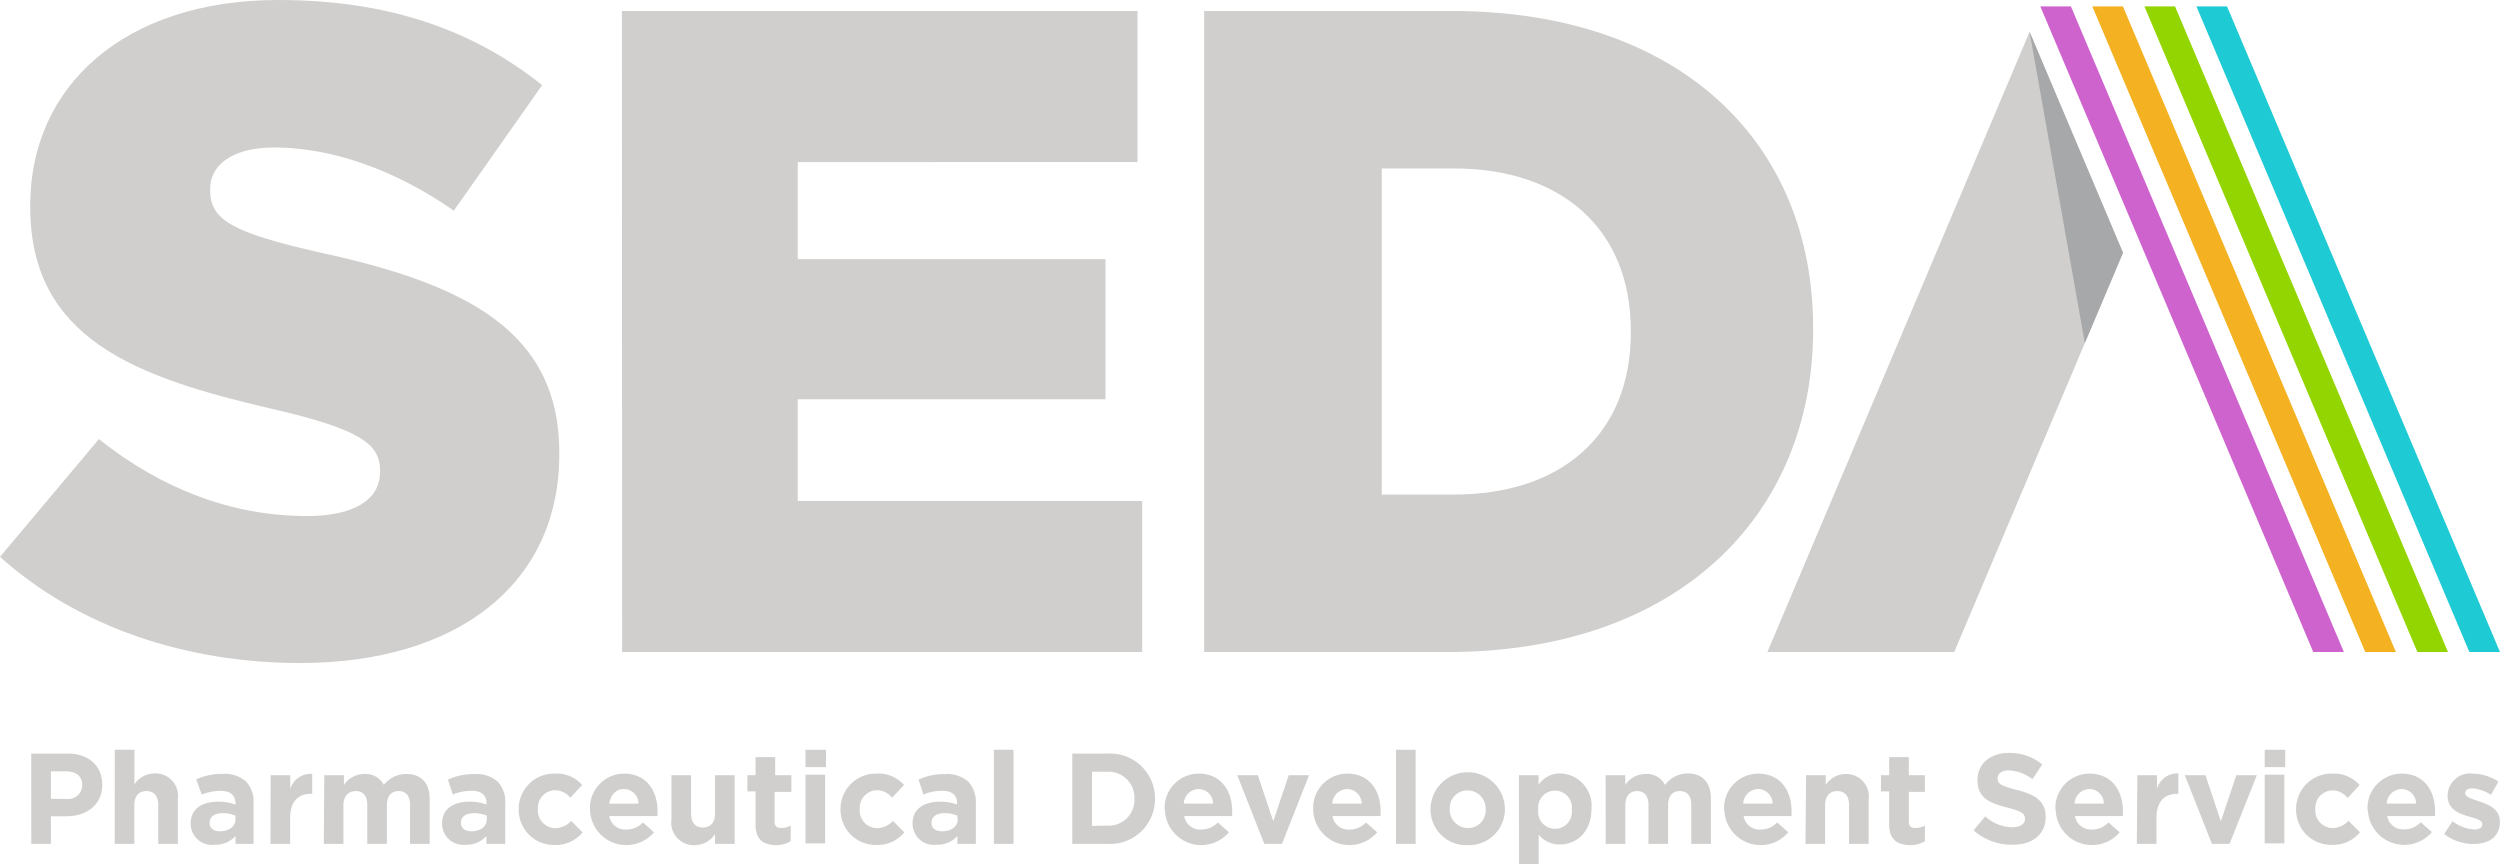 <svg xmlns="http://www.w3.org/2000/svg" viewBox="0 0 254.78 88.05"><defs><style>.afba5bdd-e470-4466-bce5-0d715e0630d3{fill:#d0cfcd;}.f5d415fe-f0be-4e3c-a371-471b885fdca5{fill:#1ecad3;}.a2593ce0-4fd2-4261-8560-71bbc92c2aef{fill:#93d500;}.b7037a75-b468-44e3-9e03-68098e9cbd42{fill:#f4b223;}.b3ff66f3-3d77-402a-8262-b7c5f44b817e{fill:#cf63ce;}.b7d54d86-ae28-4407-b718-d70a99cbbf9c{fill:#a7a8a9;}</style></defs><g id="f1cf81c9-7108-4c30-b2df-5074970829f2" data-name="Layer 2"><g id="ac7105e2-9307-4843-a24d-ed854dc1977e" data-name="Layer 2"><polygon class="afba5bdd-e470-4466-bce5-0d715e0630d3" points="206.84 3.24 180.12 66.45 199.16 66.45 216.36 25.76 206.84 3.24"/><path class="afba5bdd-e470-4466-bce5-0d715e0630d3" d="M0,56.75l10.08-12c6.44,5.13,13.63,7.84,21.19,7.84,4.85,0,7.46-1.68,7.46-4.48v-.19c0-2.71-2.14-4.2-11-6.25C13.81,38.45,3.08,34.53,3.08,21.09v-.18C3.08,8.77,12.69,0,28.37,0,39.48,0,48.16,3,55.25,8.68l-9,12.79c-6-4.2-12.51-6.44-18.29-6.44-4.39,0-6.54,1.86-6.54,4.2v.18c0,3,2.24,4.3,11.3,6.35C47.69,29,57,33.88,57,46.11v.18c0,13.35-10.54,21.28-26.41,21.28C19,67.57,8,63.93,0,56.75Z"/><path class="afba5bdd-e470-4466-bce5-0d715e0630d3" d="M63.38,1.12h52.55v15.4H81.3v9.89h31.36V40.69H81.3V51.05h35.1v15.4h-53Z"/><path class="afba5bdd-e470-4466-bce5-0d715e0630d3" d="M122.72,1.12h25.2c23.33,0,36.86,13.44,36.86,32.29v.19c0,18.85-13.72,32.85-37.24,32.85H122.72ZM148.2,50.4c10.82,0,18-6,18-16.52v-.19c0-10.45-7.19-16.52-18-16.52h-7.38V50.4Z"/><path class="afba5bdd-e470-4466-bce5-0d715e0630d3" d="M3.18,76.8H6.92c2.18,0,3.5,1.3,3.5,3.17v0c0,2.12-1.65,3.22-3.7,3.22H5.19V86h-2Zm3.61,4.62A1.42,1.42,0,0,0,8.38,80v0c0-.9-.63-1.39-1.63-1.39H5.19v2.8Z"/><path class="afba5bdd-e470-4466-bce5-0d715e0630d3" d="M11.7,76.41h2v3.53a2.47,2.47,0,0,1,2.05-1.12,2.3,2.3,0,0,1,2.38,2.6V86h-2V82.05c0-.94-.44-1.43-1.2-1.43s-1.24.49-1.24,1.43V86h-2Z"/><path class="afba5bdd-e470-4466-bce5-0d715e0630d3" d="M19.43,83.94v0c0-1.53,1.16-2.24,2.82-2.24A4.91,4.91,0,0,1,24,82v-.12c0-.82-.51-1.28-1.5-1.28a5.08,5.08,0,0,0-1.94.38L20,79.43a6.18,6.18,0,0,1,2.72-.56,3.24,3.24,0,0,1,2.36.78,3,3,0,0,1,.76,2.24V86H24V85.2a2.71,2.71,0,0,1-2.12.89A2.17,2.17,0,0,1,19.43,83.94ZM24,83.49v-.36a3.22,3.22,0,0,0-1.27-.26c-.85,0-1.37.34-1.37,1v0c0,.54.44.85,1.08.85C23.36,84.71,24,84.2,24,83.49Z"/><path class="afba5bdd-e470-4466-bce5-0d715e0630d3" d="M27.58,79h2v1.41a2.17,2.17,0,0,1,2.24-1.54V80.9H31.7c-1.32,0-2.13.79-2.13,2.47V86h-2Z"/><path class="afba5bdd-e470-4466-bce5-0d715e0630d3" d="M33.05,79h2v1a2.5,2.5,0,0,1,2.07-1.12,2.08,2.08,0,0,1,2,1.11,2.89,2.89,0,0,1,2.3-1.11c1.48,0,2.37.89,2.37,2.57V86h-2V82.05c0-.94-.42-1.43-1.16-1.43s-1.2.49-1.2,1.43V86h-2V82.05c0-.94-.42-1.43-1.16-1.43S35,81.11,35,82.05V86h-2Z"/><path class="afba5bdd-e470-4466-bce5-0d715e0630d3" d="M45.05,83.94v0c0-1.53,1.16-2.24,2.82-2.24a4.91,4.91,0,0,1,1.71.29v-.12c0-.82-.51-1.28-1.5-1.28a5.08,5.08,0,0,0-1.94.38l-.49-1.52a6.18,6.18,0,0,1,2.72-.56,3.24,3.24,0,0,1,2.36.78,3,3,0,0,1,.76,2.24V86H49.57V85.2a2.71,2.71,0,0,1-2.12.89A2.17,2.17,0,0,1,45.05,83.94Zm4.56-.45v-.36a3.22,3.22,0,0,0-1.27-.26c-.85,0-1.37.34-1.37,1v0c0,.54.44.85,1.08.85C49,84.71,49.61,84.2,49.61,83.49Z"/><path class="afba5bdd-e470-4466-bce5-0d715e0630d3" d="M52.86,82.49v0a3.6,3.6,0,0,1,3.68-3.65A3.43,3.43,0,0,1,59.33,80L58.12,81.3a2.06,2.06,0,0,0-1.6-.77,1.8,1.8,0,0,0-1.7,1.91v0A1.8,1.8,0,0,0,56.6,84.4a2.24,2.24,0,0,0,1.61-.74l1.16,1.17a3.51,3.51,0,0,1-2.86,1.28A3.58,3.58,0,0,1,52.86,82.49Z"/><path class="afba5bdd-e470-4466-bce5-0d715e0630d3" d="M60.13,82.49v0a3.49,3.49,0,0,1,3.46-3.65c2.34,0,3.42,1.82,3.42,3.8,0,.16,0,.34,0,.53H62.1a1.63,1.63,0,0,0,1.72,1.37,2.31,2.31,0,0,0,1.7-.72l1.13,1a3.7,3.7,0,0,1-6.52-2.32Zm4.94-.59a1.5,1.5,0,0,0-1.48-1.49c-.82,0-1.35.59-1.51,1.49Z"/><path class="afba5bdd-e470-4466-bce5-0d715e0630d3" d="M68.43,83.49V79h2v3.91c0,.94.44,1.42,1.2,1.42s1.24-.48,1.24-1.42V79h2v7h-2V85a2.47,2.47,0,0,1-2,1.13A2.3,2.3,0,0,1,68.43,83.49Z"/><path class="afba5bdd-e470-4466-bce5-0d715e0630d3" d="M77,84V80.65h-.83V79H77V77.16h2V79h1.65v1.7H78.94v3c0,.46.2.68.64.68a2,2,0,0,0,1-.25v1.6a2.92,2.92,0,0,1-1.57.4C77.78,86.07,77,85.59,77,84Z"/><path class="afba5bdd-e470-4466-bce5-0d715e0630d3" d="M82.09,76.41h2.09v1.77H82.09Zm0,2.54h2v7h-2Z"/><path class="afba5bdd-e470-4466-bce5-0d715e0630d3" d="M85.66,82.49v0a3.6,3.6,0,0,1,3.67-3.65A3.45,3.45,0,0,1,92.13,80L90.91,81.3a2,2,0,0,0-1.59-.77,1.8,1.8,0,0,0-1.7,1.91v0A1.79,1.79,0,0,0,89.4,84.4,2.27,2.27,0,0,0,91,83.66l1.16,1.17a3.52,3.52,0,0,1-2.86,1.28A3.58,3.58,0,0,1,85.66,82.49Z"/><path class="afba5bdd-e470-4466-bce5-0d715e0630d3" d="M93,83.94v0c0-1.53,1.17-2.24,2.83-2.24a5,5,0,0,1,1.71.29v-.12c0-.82-.51-1.28-1.5-1.28a5.08,5.08,0,0,0-1.94.38l-.49-1.52a6.13,6.13,0,0,1,2.71-.56,3.27,3.27,0,0,1,2.37.78,3.09,3.09,0,0,1,.76,2.24V86H97.57V85.2a2.72,2.72,0,0,1-2.12.89A2.17,2.17,0,0,1,93,83.94Zm4.57-.45v-.36a3.22,3.22,0,0,0-1.27-.26c-.85,0-1.37.34-1.37,1v0c0,.54.44.85,1.08.85C97,84.71,97.61,84.2,97.61,83.49Z"/><path class="afba5bdd-e470-4466-bce5-0d715e0630d3" d="M101.29,76.41h2V86h-2Z"/><path class="afba5bdd-e470-4466-bce5-0d715e0630d3" d="M109.28,76.8h3.57a4.57,4.57,0,0,1,4.86,4.55v0A4.58,4.58,0,0,1,112.85,86h-3.57Zm3.57,7.34a2.61,2.61,0,0,0,2.76-2.73v0a2.64,2.64,0,0,0-2.76-2.76h-1.56v5.52Z"/><path class="afba5bdd-e470-4466-bce5-0d715e0630d3" d="M118.69,82.49v0a3.49,3.49,0,0,1,3.46-3.65c2.34,0,3.42,1.82,3.42,3.8,0,.16,0,.34,0,.53h-4.88a1.63,1.63,0,0,0,1.72,1.37,2.31,2.31,0,0,0,1.7-.72l1.13,1a3.7,3.7,0,0,1-6.52-2.32Zm4.94-.59a1.5,1.5,0,0,0-1.48-1.49,1.56,1.56,0,0,0-1.51,1.49Z"/><path class="afba5bdd-e470-4466-bce5-0d715e0630d3" d="M126.09,79h2.1l1.57,4.69L131.34,79h2.07L130.65,86h-1.8Z"/><path class="afba5bdd-e470-4466-bce5-0d715e0630d3" d="M133.83,82.49v0a3.49,3.49,0,0,1,3.46-3.65c2.34,0,3.41,1.82,3.41,3.8,0,.16,0,.34,0,.53H135.8a1.62,1.62,0,0,0,1.71,1.37,2.29,2.29,0,0,0,1.7-.72l1.14,1a3.7,3.7,0,0,1-6.52-2.32Zm4.94-.59a1.5,1.5,0,0,0-1.48-1.49,1.57,1.57,0,0,0-1.52,1.49Z"/><path class="afba5bdd-e470-4466-bce5-0d715e0630d3" d="M142.27,76.41h2V86h-2Z"/><path class="afba5bdd-e470-4466-bce5-0d715e0630d3" d="M145.79,82.49v0a3.79,3.79,0,0,1,7.58,0v0a3.67,3.67,0,0,1-3.81,3.64A3.63,3.63,0,0,1,145.79,82.49Zm5.62,0v0a1.87,1.87,0,0,0-1.85-1.94,1.8,1.8,0,0,0-1.81,1.91v0a1.86,1.86,0,0,0,1.84,1.93A1.8,1.8,0,0,0,151.41,82.49Z"/><path class="afba5bdd-e470-4466-bce5-0d715e0630d3" d="M154.8,79h2v1A2.57,2.57,0,0,1,159,78.82a3.3,3.3,0,0,1,3.19,3.62v0c0,2.34-1.53,3.62-3.19,3.62a2.71,2.71,0,0,1-2.19-1v3h-2Zm5.38,3.52v0a1.72,1.72,0,1,0-3.41,0v0a1.72,1.72,0,1,0,3.41,0Z"/><path class="afba5bdd-e470-4466-bce5-0d715e0630d3" d="M163.63,79h2v1a2.47,2.47,0,0,1,2.06-1.12,2.07,2.07,0,0,1,2,1.11A2.9,2.9,0,0,1,172,78.82c1.47,0,2.36.89,2.36,2.57V86h-2V82.05c0-.94-.41-1.43-1.16-1.43s-1.2.49-1.2,1.43V86h-2V82.05c0-.94-.42-1.43-1.16-1.43s-1.2.49-1.2,1.43V86h-2Z"/><path class="afba5bdd-e470-4466-bce5-0d715e0630d3" d="M175.71,82.49v0a3.49,3.49,0,0,1,3.46-3.65c2.34,0,3.41,1.82,3.41,3.8,0,.16,0,.34,0,.53h-4.88a1.62,1.62,0,0,0,1.71,1.37,2.29,2.29,0,0,0,1.7-.72l1.14,1a3.7,3.7,0,0,1-6.52-2.32Zm4.94-.59a1.5,1.5,0,0,0-1.48-1.49,1.57,1.57,0,0,0-1.52,1.49Z"/><path class="afba5bdd-e470-4466-bce5-0d715e0630d3" d="M184.06,79h2v1a2.45,2.45,0,0,1,2-1.12,2.3,2.3,0,0,1,2.38,2.6V86h-2V82.05c0-.94-.44-1.43-1.2-1.43s-1.24.49-1.24,1.43V86h-2Z"/><path class="afba5bdd-e470-4466-bce5-0d715e0630d3" d="M192.53,84V80.65h-.84V79h.84V77.16h2V79h1.64v1.7h-1.64v3c0,.46.19.68.64.68a2,2,0,0,0,1-.25v1.6a2.94,2.94,0,0,1-1.57.4C193.35,86.07,192.53,85.59,192.53,84Z"/><path class="afba5bdd-e470-4466-bce5-0d715e0630d3" d="M201.13,84.62l1.19-1.42a4.19,4.19,0,0,0,2.73,1.11c.83,0,1.32-.33,1.32-.86v0c0-.51-.31-.77-1.84-1.16-1.85-.47-3-1-3-2.8v0c0-1.66,1.33-2.76,3.2-2.76a5.29,5.29,0,0,1,3.4,1.17l-1,1.51a4.31,4.31,0,0,0-2.38-.9c-.77,0-1.17.36-1.17.8v0c0,.6.39.79,2,1.2,1.86.48,2.9,1.15,2.9,2.74v0c0,1.82-1.38,2.84-3.36,2.84A5.84,5.84,0,0,1,201.13,84.62Z"/><path class="afba5bdd-e470-4466-bce5-0d715e0630d3" d="M209.47,82.49v0a3.49,3.49,0,0,1,3.46-3.65c2.34,0,3.42,1.82,3.42,3.8,0,.16,0,.34,0,.53h-4.88a1.63,1.63,0,0,0,1.72,1.37,2.31,2.31,0,0,0,1.7-.72l1.13,1a3.7,3.7,0,0,1-6.52-2.32Zm4.94-.59a1.5,1.5,0,0,0-1.48-1.49,1.56,1.56,0,0,0-1.51,1.49Z"/><path class="afba5bdd-e470-4466-bce5-0d715e0630d3" d="M217.82,79h2v1.41A2.16,2.16,0,0,1,222,78.82V80.9h-.1c-1.32,0-2.13.79-2.13,2.47V86h-2Z"/><path class="afba5bdd-e470-4466-bce5-0d715e0630d3" d="M222.66,79h2.1l1.57,4.69L227.91,79H230L227.22,86h-1.8Z"/><path class="afba5bdd-e470-4466-bce5-0d715e0630d3" d="M230.8,76.41h2.09v1.77H230.8Zm0,2.54h2v7h-2Z"/><path class="afba5bdd-e470-4466-bce5-0d715e0630d3" d="M234,82.49v0a3.6,3.6,0,0,1,3.67-3.65,3.46,3.46,0,0,1,2.8,1.17l-1.22,1.31a2,2,0,0,0-1.59-.77,1.79,1.79,0,0,0-1.7,1.91v0a1.79,1.79,0,0,0,1.78,1.93,2.23,2.23,0,0,0,1.6-.74l1.17,1.17a3.53,3.53,0,0,1-2.87,1.28A3.57,3.57,0,0,1,234,82.49Z"/><path class="afba5bdd-e470-4466-bce5-0d715e0630d3" d="M241.28,82.49v0a3.5,3.5,0,0,1,3.47-3.65c2.34,0,3.41,1.82,3.41,3.8a5.13,5.13,0,0,1,0,.53h-4.87A1.62,1.62,0,0,0,245,84.52a2.29,2.29,0,0,0,1.7-.72l1.14,1a3.71,3.71,0,0,1-6.53-2.32Zm4.95-.59a1.5,1.5,0,0,0-1.48-1.49,1.57,1.57,0,0,0-1.52,1.49Z"/><path class="afba5bdd-e470-4466-bce5-0d715e0630d3" d="M249.09,85l.85-1.31a4,4,0,0,0,2.21.84c.57,0,.83-.21.83-.53v0c0-.43-.68-.58-1.45-.81-1-.29-2.09-.75-2.09-2.11v0A2.29,2.29,0,0,1,252,78.84a5,5,0,0,1,2.62.81L253.86,81a4.12,4.12,0,0,0-1.9-.66c-.48,0-.73.21-.73.49v0c0,.4.67.58,1.43.84,1,.33,2.11.8,2.11,2.08v0c0,1.55-1.16,2.26-2.68,2.26A4.91,4.91,0,0,1,249.09,85Z"/><polygon class="f5d415fe-f0be-4e3c-a371-471b885fdca5" points="251.66 66.45 254.78 66.45 226.96 0.65 223.84 0.65 251.66 66.45"/><polygon class="a2593ce0-4fd2-4261-8560-71bbc92c2aef" points="246.36 66.45 249.48 66.45 221.66 0.65 218.54 0.65 246.36 66.45"/><polygon class="b7037a75-b468-44e3-9e03-68098e9cbd42" points="241.05 66.45 244.17 66.45 216.35 0.65 213.23 0.65 241.05 66.45"/><polygon class="b3ff66f3-3d77-402a-8262-b7c5f44b817e" points="235.75 66.45 238.87 66.45 211.05 0.65 207.93 0.65 235.75 66.45"/><polygon class="b7d54d86-ae28-4407-b718-d70a99cbbf9c" points="206.84 3.25 212.47 34.96 216.36 25.76 206.84 3.25"/></g></g></svg>